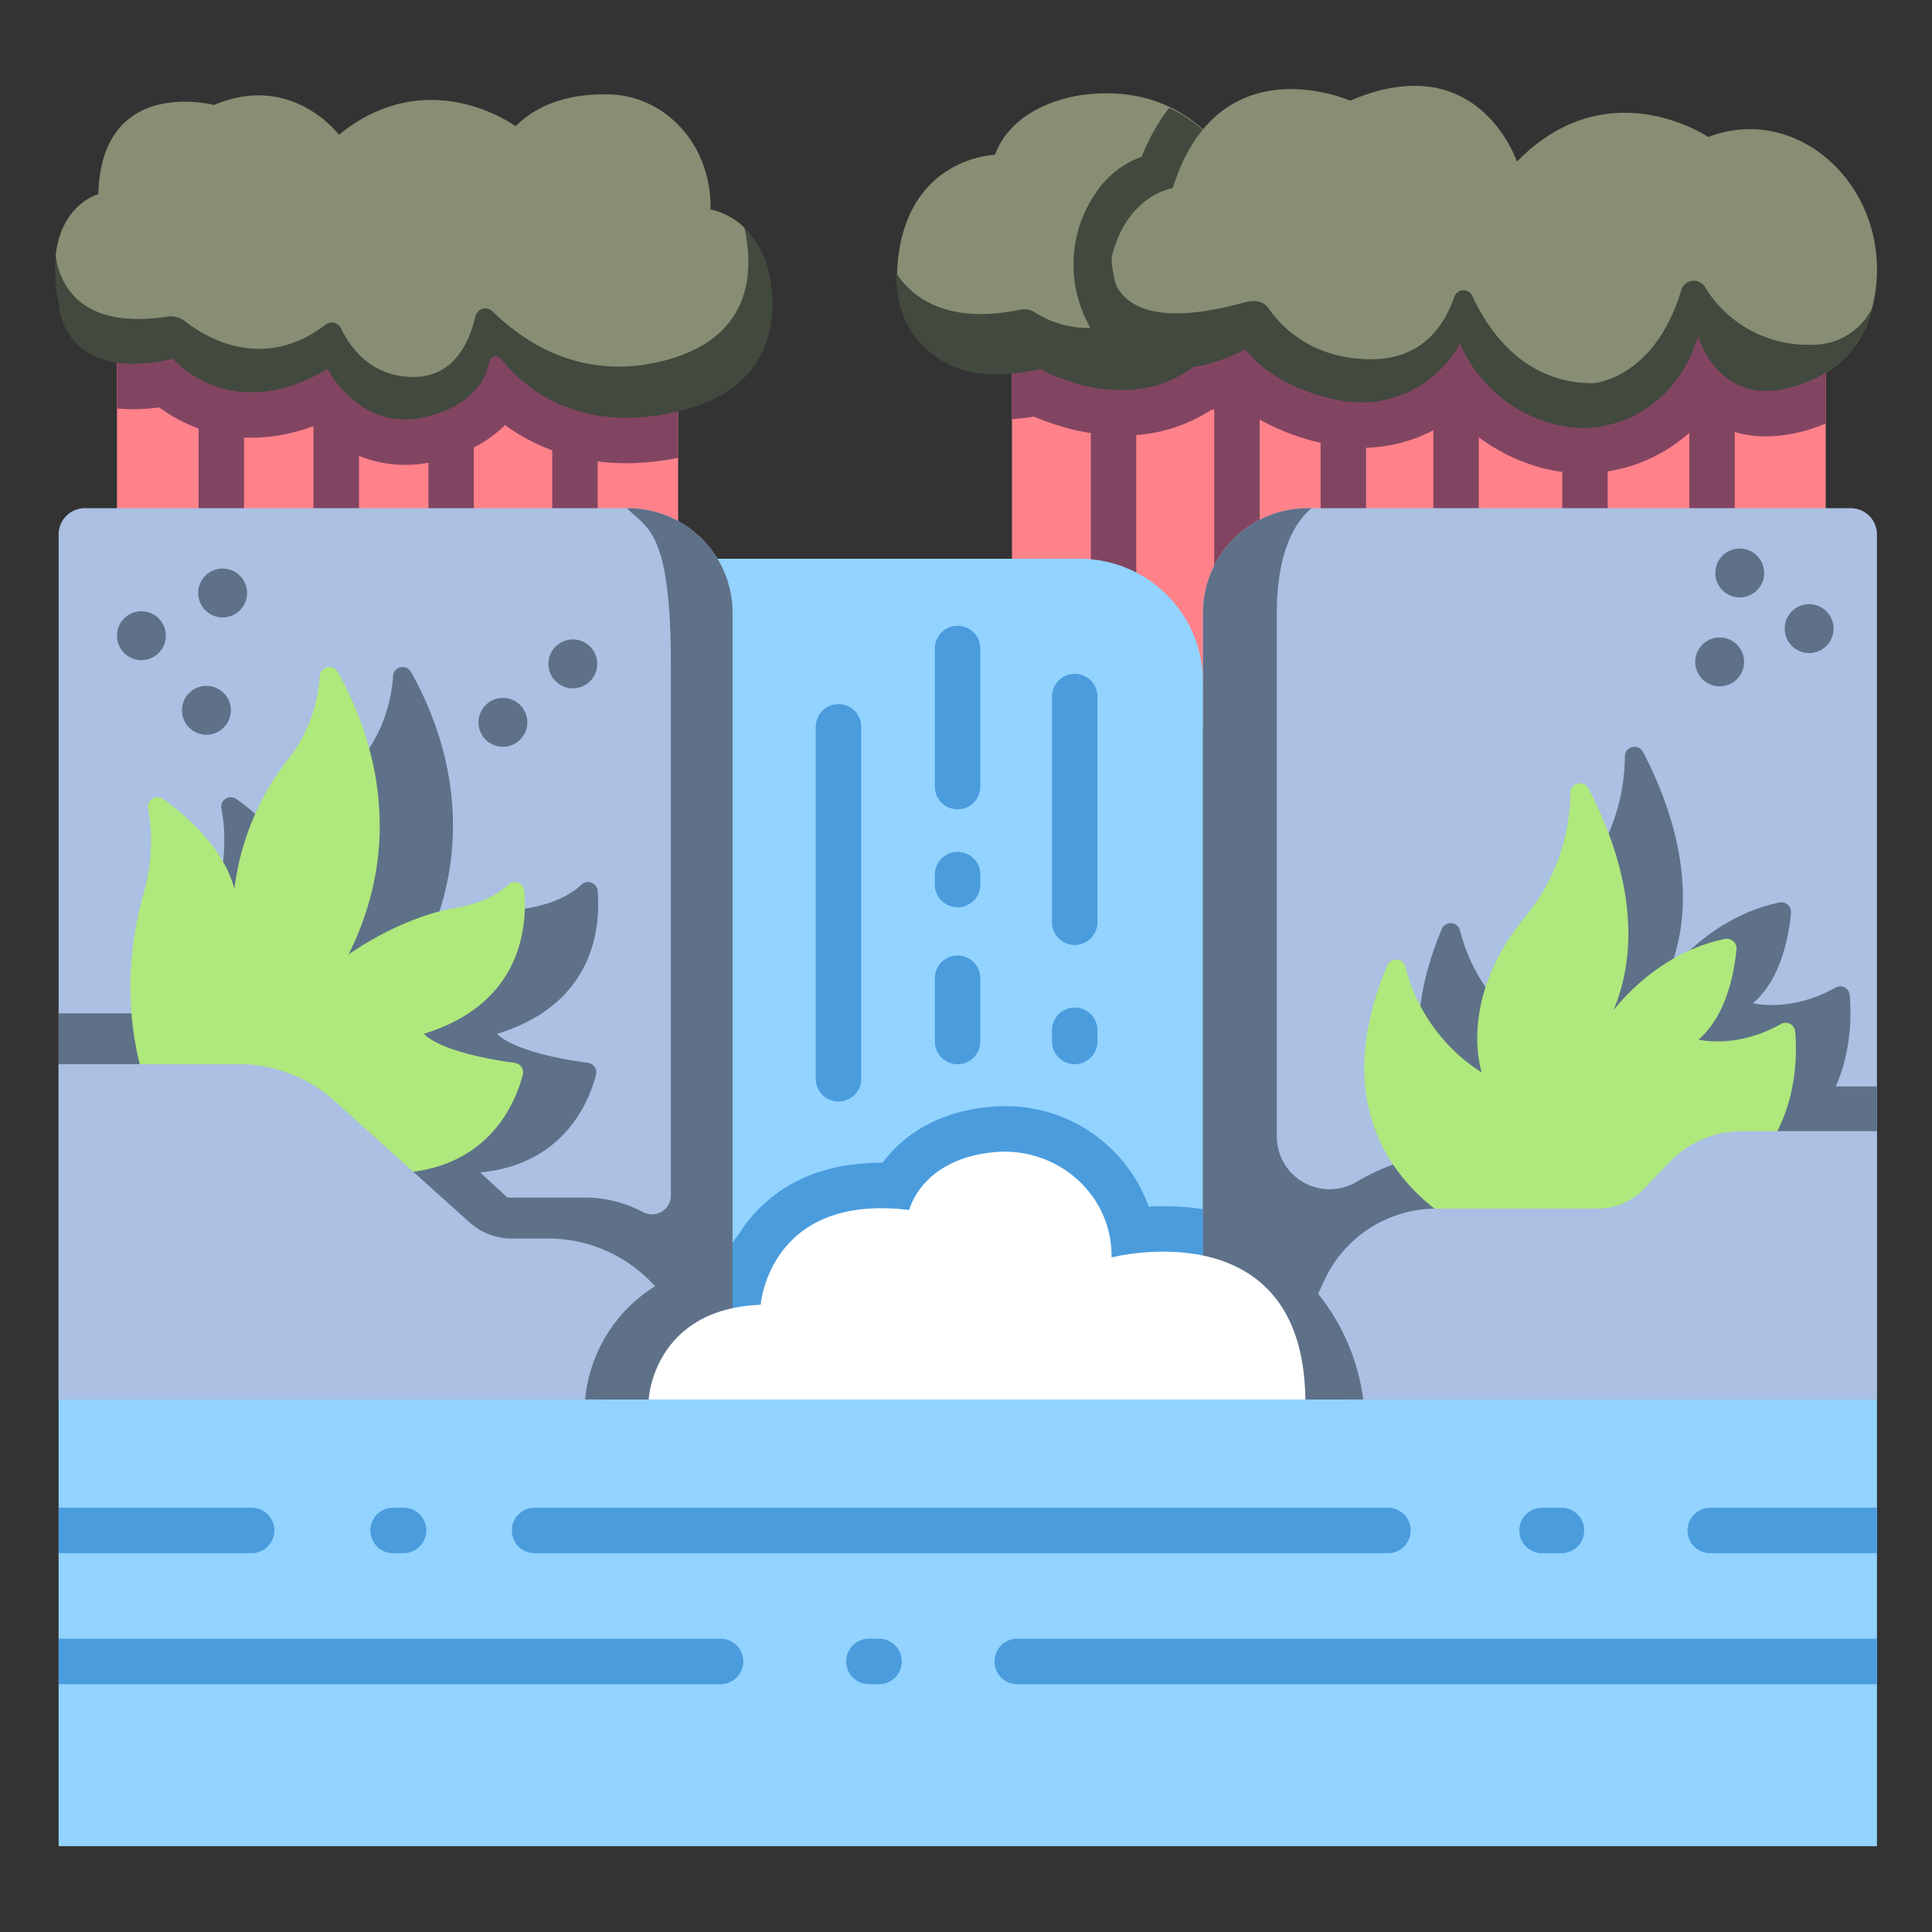 <svg id="Flat" height="512" viewBox="0 0 340 340" width="512" xmlns="http://www.w3.org/2000/svg"><rect x="0" y="0" width="340" height="340" fill="#333333" stroke="none"/><path d="m178.088 53.171v74.623h143.213v-76.211z" fill="#ff828a"/><path d="m20.585 57.934v48.41l98.757 5.89v-54.3l-38.423-10.162z" fill="#ff828a"/><path d="m105.184 54.189-8-2.115-13.791-3.647-2.474-.655-5.526.931-14.458 2.435-5.764.971-13.827 2.328-6.4 1.078-14.359 2.419v13.943c.907.09 1.85.14 2.836.14a35.558 35.558 0 0 0 4.62-.317 27.273 27.273 0 0 0 6.906 3.713v31.787l8 .477v-30.677c.426.019.857.031 1.3.031a31.28 31.28 0 0 0 10.924-2.051v33.427l8 .477v-28.673a21.389 21.389 0 0 0 8.146 1.6 23.256 23.256 0 0 0 4.076-.375v28.179l8 .477v-31.354a21.522 21.522 0 0 0 5.478-3.931 34.573 34.573 0 0 0 8.313 4.446v31.66l8 .477v-30.184a40.17 40.17 0 0 0 5.081.316 46.877 46.877 0 0 0 9.077-.944v-22.644z" fill="#824561"/><path d="m305.292 51.76-1.036.012-24.435.271-4.887.054-14.692.163-8 .088-11.833.132-8 .088-8.216.091-46.105.512v20.594c1.247-.093 2.532-.239 3.877-.455a41.909 41.909 0 0 0 10 2.911v51.573h8v-51.229a27.989 27.989 0 0 0 13.146-4.4c.19-.04.38-.081.57-.127v55.754h8v-53.966a39.459 39.459 0 0 0 10.726 4.1v49.87h8v-48.996a27.29 27.29 0 0 0 11.833-3.075v52.066h8v-50.826a33.811 33.811 0 0 0 9.419 4.886 28.193 28.193 0 0 0 5.273 1.193v44.75h8v-44.836a28.142 28.142 0 0 0 14.358-6.78v51.616h8v-51.77a19.964 19.964 0 0 0 5.572.778 27.152 27.152 0 0 0 10.438-2.289v-22.93z" fill="#824561"/><path d="m118.067 98.33h71.923a21.725 21.725 0 0 1 21.725 21.725v125.922h-91.676z" fill="#92d3ff"/><path d="m120.039 246.287h91.676v-33.476a43.725 43.725 0 0 0 -6.994-.546c-.893 0-1.755.025-2.576.068a26.732 26.732 0 0 0 -25.328-17.665c-.771 0-1.553.033-2.323.1-9.828.841-15.841 5.33-19.157 9.857h-.264c-13.832 0-21.088 6.566-24.74 12.075-1.3 1.956-2.181 2.712-2.835 4.458-2.925.6-5.515 2.716-7.743 3.88z" fill="#4a9cdd"/><path d="m14.926 89.435h95.58a18.41 18.41 0 0 1 18.409 18.41v111.255l-2.206 29.508-116.394-2.32v-152.242a4.612 4.612 0 0 1 4.611-4.611z" fill="#abc0e2"/><path d="m110.506 89.435h-.144c3.2 3.516 7.7 3.292 7.7 27.4v93.515a3.33 3.33 0 0 1 -4.839 2.992 21.983 21.983 0 0 0 -10.352-2.59h-13.571l-35.232-32.414h-43.753v67.949l118.6 3.575v-142.017a18.409 18.409 0 0 0 -18.409-18.41z" fill="#5e7189"/><path d="m325.7 89.435h-95.58a18.41 18.41 0 0 0 -18.409 18.41v104.966l3.417 36.948 115.183-3.472v-152.241a4.611 4.611 0 0 0 -4.611-4.611z" fill="#abc0e2"/><path d="m298.166 191.2a18.466 18.466 0 0 0 -12.939 5.291l-6.293 6.182h-20.534a37.657 37.657 0 0 0 -19.586 5.271 9.343 9.343 0 0 1 -10.058-.257 9.3 9.3 0 0 1 -4.056-7.687v-92.05c0-11.236 3.416-16.279 6.124-18.515h-.7a18.409 18.409 0 0 0 -18.409 18.41v142.017l118.6-3.575v-55.087z" fill="#5e7189"/><path d="m39.176 192.49s-6.678-14.875-1.113-34.877a34.82 34.82 0 0 0 1.375-11.436 28.681 28.681 0 0 0 -.481-3.868 1.684 1.684 0 0 1 2.623-1.7c4.259 3.026 10.6 8.567 12.571 15.8a46.1 46.1 0 0 1 9.189-22.462 26.389 26.389 0 0 0 5.83-14.984 1.687 1.687 0 0 1 3.157-.706c5.083 8.976 12.711 28.109 1.9 49.724 0 0 8.849-6.467 18.719-8.169 4.864-.838 7.745-2.587 9.415-4.144a1.682 1.682 0 0 1 2.81 1.1c.549 6.745-.723 19.945-17.671 25.162 0 0 2.322 3.253 15.975 5.113a1.688 1.688 0 0 1 1.414 2.084c-1.268 4.968-6.413 18.137-25.217 17.308z" fill="#5e7189"/><path d="m10.315 246.287h320v78.609h-320z" fill="#92d3ff"/><path d="m268.672 210.373s-29.5-12.275-14.942-46.864a1.691 1.691 0 0 1 3.2.2 30.866 30.866 0 0 0 13.448 18.625s-4.425-12.592 7.487-27.227a34.575 34.575 0 0 0 8.088-22.009 1.687 1.687 0 0 1 3.187-.759c4.579 8.728 10.561 24.455 4.381 39.1 0 0 7.322-10.115 19.655-12.614a1.691 1.691 0 0 1 2.007 1.816c-.341 3.786-1.651 11.622-6.687 15.9 0 0 6.6 1.721 14.527-2.738a1.681 1.681 0 0 1 2.5 1.318c.511 6 .151 20.657-13.964 28.647l-7.488 10.21z" fill="#5e7189"/><path d="m26.281 192.49s-6.678-14.875-1.113-34.877a34.846 34.846 0 0 0 1.375-11.436 28.681 28.681 0 0 0 -.481-3.868 1.684 1.684 0 0 1 2.623-1.7c4.259 3.026 10.6 8.567 12.571 15.8a46.1 46.1 0 0 1 9.189-22.462 26.4 26.4 0 0 0 5.83-14.984 1.687 1.687 0 0 1 3.157-.706c5.083 8.976 12.711 28.109 1.9 49.724 0 0 8.849-6.467 18.718-8.169 4.865-.838 7.745-2.587 9.416-4.144a1.682 1.682 0 0 1 2.81 1.1c.548 6.745-.723 19.945-17.671 25.162 0 0 2.322 3.253 15.974 5.113a1.688 1.688 0 0 1 1.421 2.093c-1.269 4.968-6.414 18.137-25.217 17.308z" fill="#afe87c"/><path d="m259.072 216.783s-29.5-12.275-14.943-46.864a1.692 1.692 0 0 1 3.2.2 30.866 30.866 0 0 0 13.448 18.625s-4.425-12.592 7.487-27.227a34.575 34.575 0 0 0 8.088-22.01 1.687 1.687 0 0 1 3.186-.759c4.58 8.729 10.562 24.456 4.381 39.1 0 0 7.322-10.115 19.656-12.613a1.69 1.69 0 0 1 2.006 1.815c-.34 3.787-1.65 11.622-6.687 15.9 0 0 6.6 1.722 14.528-2.738a1.682 1.682 0 0 1 2.5 1.319c.511 6 .151 20.657-13.965 28.646l-7.487 10.21z" fill="#afe87c"/><path d="m115.278 226.36a25.249 25.249 0 0 0 -18.8-8.4h-6.42a11.134 11.134 0 0 1 -7.449-2.858l-23.735-21.358a25.176 25.176 0 0 0 -16.845-6.464h-31.714v59.007h95.62z" fill="#abc0e2"/><path d="m237.551 246.287-5.583-18.6 1.088-2.358a21.741 21.741 0 0 1 19.744-12.635h28.43a11.134 11.134 0 0 0 8.054-3.446l4.5-4.713a17.694 17.694 0 0 1 12.8-5.478h23.731v47.23z" fill="#abc0e2"/><path d="m115.271 226.366a26.284 26.284 0 0 0 -12.3 19.921h12.97l4.738-12.3-3.225-4.819a25.32 25.32 0 0 0 -2.183-2.802z" fill="#5e7189"/><path d="m229.121 246.287h10.779a37.2 37.2 0 0 0 -7.936-18.6l-3.735 8.1z" fill="#5e7189"/><path d="m17.307 34.168s-6.607 1.732-7.522 10.949c0 0 .66 4.585 1.3 7.811 0 0-.184 13.777 19.644 9.3 0 0 9.835 11.989 27.086 1.83 0 0 5.78 10.919 17.57 7.931 7.946-2.014 9.51-6.357 10.127-9.517a1.51 1.51 0 0 1 2.44-.732c3.826 4.84 12.357 13.445 30.119 9.273 16.615-3.9 18-14.784 16.855-21.962-.57-3.567-3.908-8.971-3.908-8.971a12.5 12.5 0 0 0 -2.78-2.045 11.673 11.673 0 0 0 -3.211-1.173s.854-10.772-8.476-17.25a17.35 17.35 0 0 0 -9.337-2.994c-4.555-.151-11.5.6-16.485 5.6 0 0-15.273-11.353-31.082 1.494 0 0-8.307-11.066-21.972-5.234-.004-.002-19.832-5.225-20.368 15.69z" fill="#878e73"/><path d="m215.879 27.835s-7.159-13.435-25.095-11.157c0 0-12.153 1.062-15.7 10.566 0 0-15.513.369-17.125 19.158-.066.767-.1 1.539-.088 2.311 1.011 5 2.718 8.289 4.986 10.2 4.626 4.481 10.23 6.921 20.865 4.436 0 0 20.422 12.225 31.673-7.791z" fill="#878e73"/><path d="m205.757 18.974a35.253 35.253 0 0 0 -4.842 8.619 16.188 16.188 0 0 0 -7.773 5.919 22.236 22.236 0 0 0 -2.152 22.423c.268.586.562 1.173.887 1.758a17.1 17.1 0 0 1 -9.737-2.71 3.41 3.41 0 0 0 -2.565-.484c-13.379 2.767-19.341-2.542-21.846-6.45-.061 4.65 1.239 9.306 4.406 12.517 4.522 4.584 10.255 6.645 20.945 4.4 0 0 12.941 7.338 24.2 1.323l.031-.016c.237-.128.474-.263.711-.4.075-.044.15-.091.225-.136.166-.1.333-.2.5-.3l-.008-.006a23.833 23.833 0 0 0 7.455-8.058v-28.873a23.546 23.546 0 0 0 -10.437-9.526z" fill="#42493e"/><path d="m237.6 17.724s-23.2-10.308-31.219 15.39c0 0-8.075 1.089-10.767 12.233 0 0 0 15.938 16.51 16.8 2.246.117 5.04-1.611 7.66-2.918 0 0 4.087 7.34 16.625 9.443 7.575 1.27 13.425-.485 17.934-7.437.231-.355 2.79-3.084 3.013-3.465 0 0 4.87 10.823 16.6 14.735 10.638 3.548 19.322-.564 23.339-12.178.144-.416 1.7-2.942 1.83-3.38 0 0 3.915 17.553 20.538 9.544a17.97 17.97 0 0 0 9.8-12.269c.213-.82.381-1.647.512-2.475 2.883-18.3-12.935-33.379-28.738-27.863-.206.071-.412.145-.62.222 0 0-17.7-12.014-33.669 4.339-.002-.003-6.757-20.437-29.348-10.721z" fill="#878e73"/><g fill="#4a9cdd"><path d="m147.562 193.842a4 4 0 0 1 -4-4v-61.932a4 4 0 1 1 8 0v61.932a4 4 0 0 1 -4 4z"/><path d="m168.517 187.28a4 4 0 0 1 -4-4v-11.126a4 4 0 0 1 8 0v11.126a4 4 0 0 1 -4 4z"/><path d="m168.517 159.666a4 4 0 0 1 -4-4v-1.747a4 4 0 0 1 8 0v1.747a4 4 0 0 1 -4 4z"/><path d="m168.517 142.425a4 4 0 0 1 -4-4v-24.292a4 4 0 1 1 8 0v24.292a4 4 0 0 1 -4 4z"/><path d="m189.134 187.28a4 4 0 0 1 -4-4v-1.967a4 4 0 0 1 8 0v1.967a4 4 0 0 1 -4 4z"/><path d="m189.134 166.3a4 4 0 0 1 -4-4v-39.717a4 4 0 0 1 8 0v39.717a4 4 0 0 1 -4 4z"/><path d="m330.315 265.337h-29.342a4 4 0 1 0 0 8h29.342z"/><path d="m274.791 273.337h-3.415a4 4 0 0 1 0-8h3.415a4 4 0 0 1 0 8z"/><path d="m244.258 273.337h-150.18a4 4 0 1 1 0-8h150.18a4 4 0 1 1 0 8z"/><path d="m71.026 273.337h-1.844a4 4 0 0 1 0-8h1.844a4 4 0 1 1 0 8z"/><path d="m44.286 265.337h-33.971v8h33.971a4 4 0 0 0 0-8z"/><path d="m330.315 288.386h-151.3a4 4 0 0 0 0 8h151.3z"/><path d="m154.7 296.386h-1.787a4 4 0 1 1 0-8h1.787a4 4 0 0 1 0 8z"/><path d="m126.805 288.386h-116.49v8h116.49a4 4 0 0 0 0-8z"/></g><path d="m114.154 246.287s.758-15.915 19.705-16.673c0 0 1.515-19.705 26.146-16.673 0 0 2.139-9.089 15.171-10.2 10.474-.9 19.929 6.892 20.423 17.393q.027.563.027 1.146s33.725-8.715 34.1 25.01z" fill="#fff"/><path d="m135.571 49.239a16.347 16.347 0 0 0 -4.561-9.16c1.472 6.771 2.2 19.826-15.387 23.682-14.923 3.27-24.748-4.913-28.954-8.961a1.788 1.788 0 0 0 -3 .859c-.959 4.226-3.611 10.68-10.871 10.68-7.646 0-11.3-5.407-12.78-8.561a1.8 1.8 0 0 0 -2.7-.657c-11.057 8.5-21.264 2.158-24.786-.6a4.031 4.031 0 0 0 -3.088-.8c-15 2.264-18.8-5.26-19.653-10.6a27.951 27.951 0 0 0 .524 8.171s.293 14.342 20.121 9.86c0 0 9.978 11.951 27.229 1.793 0 0 5.729 11.354 17.519 8.366 7.947-2.014 10.291-6.442 10.908-9.6a1.183 1.183 0 0 1 2.091-.539c3.827 4.841 13.4 13.416 31.159 9.244 16.615-3.907 17.376-15.999 16.229-23.177z" fill="#42493e"/><path d="m211.976 64.228a36.459 36.459 0 0 0 7.2-2.746s4.7 6.984 17.236 9.086a19.685 19.685 0 0 0 19.833-8.984q.345-.533.68-1.1a24.912 24.912 0 0 0 15.27 13.782c10.638 3.548 22.21-2.221 26.228-13.835q.216-.626.411-1.282s4.206 15.352 20.829 7.343a17.969 17.969 0 0 0 9.8-12.27 11.658 11.658 0 0 1 -10.731 6.449 21.158 21.158 0 0 1 -18.718-10.215 2.3 2.3 0 0 0 -4.138.585c-4.7 15.727-15.514 16.4-15.514 16.4-12.176 0-18.428-9.194-21.254-15.37a1.711 1.711 0 0 0 -3.174.176c-1.644 4.82-5.517 10.977-14.583 10.977-10.285 0-15.741-5.55-18.132-8.986-.963-1.383-2.657-1.451-4.282-1-25.746 7.089-23.316-7.888-23.316-7.888-2.721 11.223 6.255 21.466 16.355 18.878z" fill="#42493e"/><circle cx="24.887" cy="111.868" fill="#5e7189" r="4.302"/><circle cx="39.18" cy="104.357" fill="#5e7189" r="4.302"/><circle cx="36.326" cy="125.003" fill="#5e7189" r="4.302"/><circle cx="100.807" cy="116.832" fill="#5e7189" r="4.302"/><circle cx="88.505" cy="127.123" fill="#5e7189" r="4.302"/><circle cx="302.632" cy="116.482" fill="#5e7189" r="4.302"/><circle cx="306.166" cy="100.837" fill="#5e7189" r="4.302"/><circle cx="318.376" cy="110.628" fill="#5e7189" r="4.302"/></svg>
